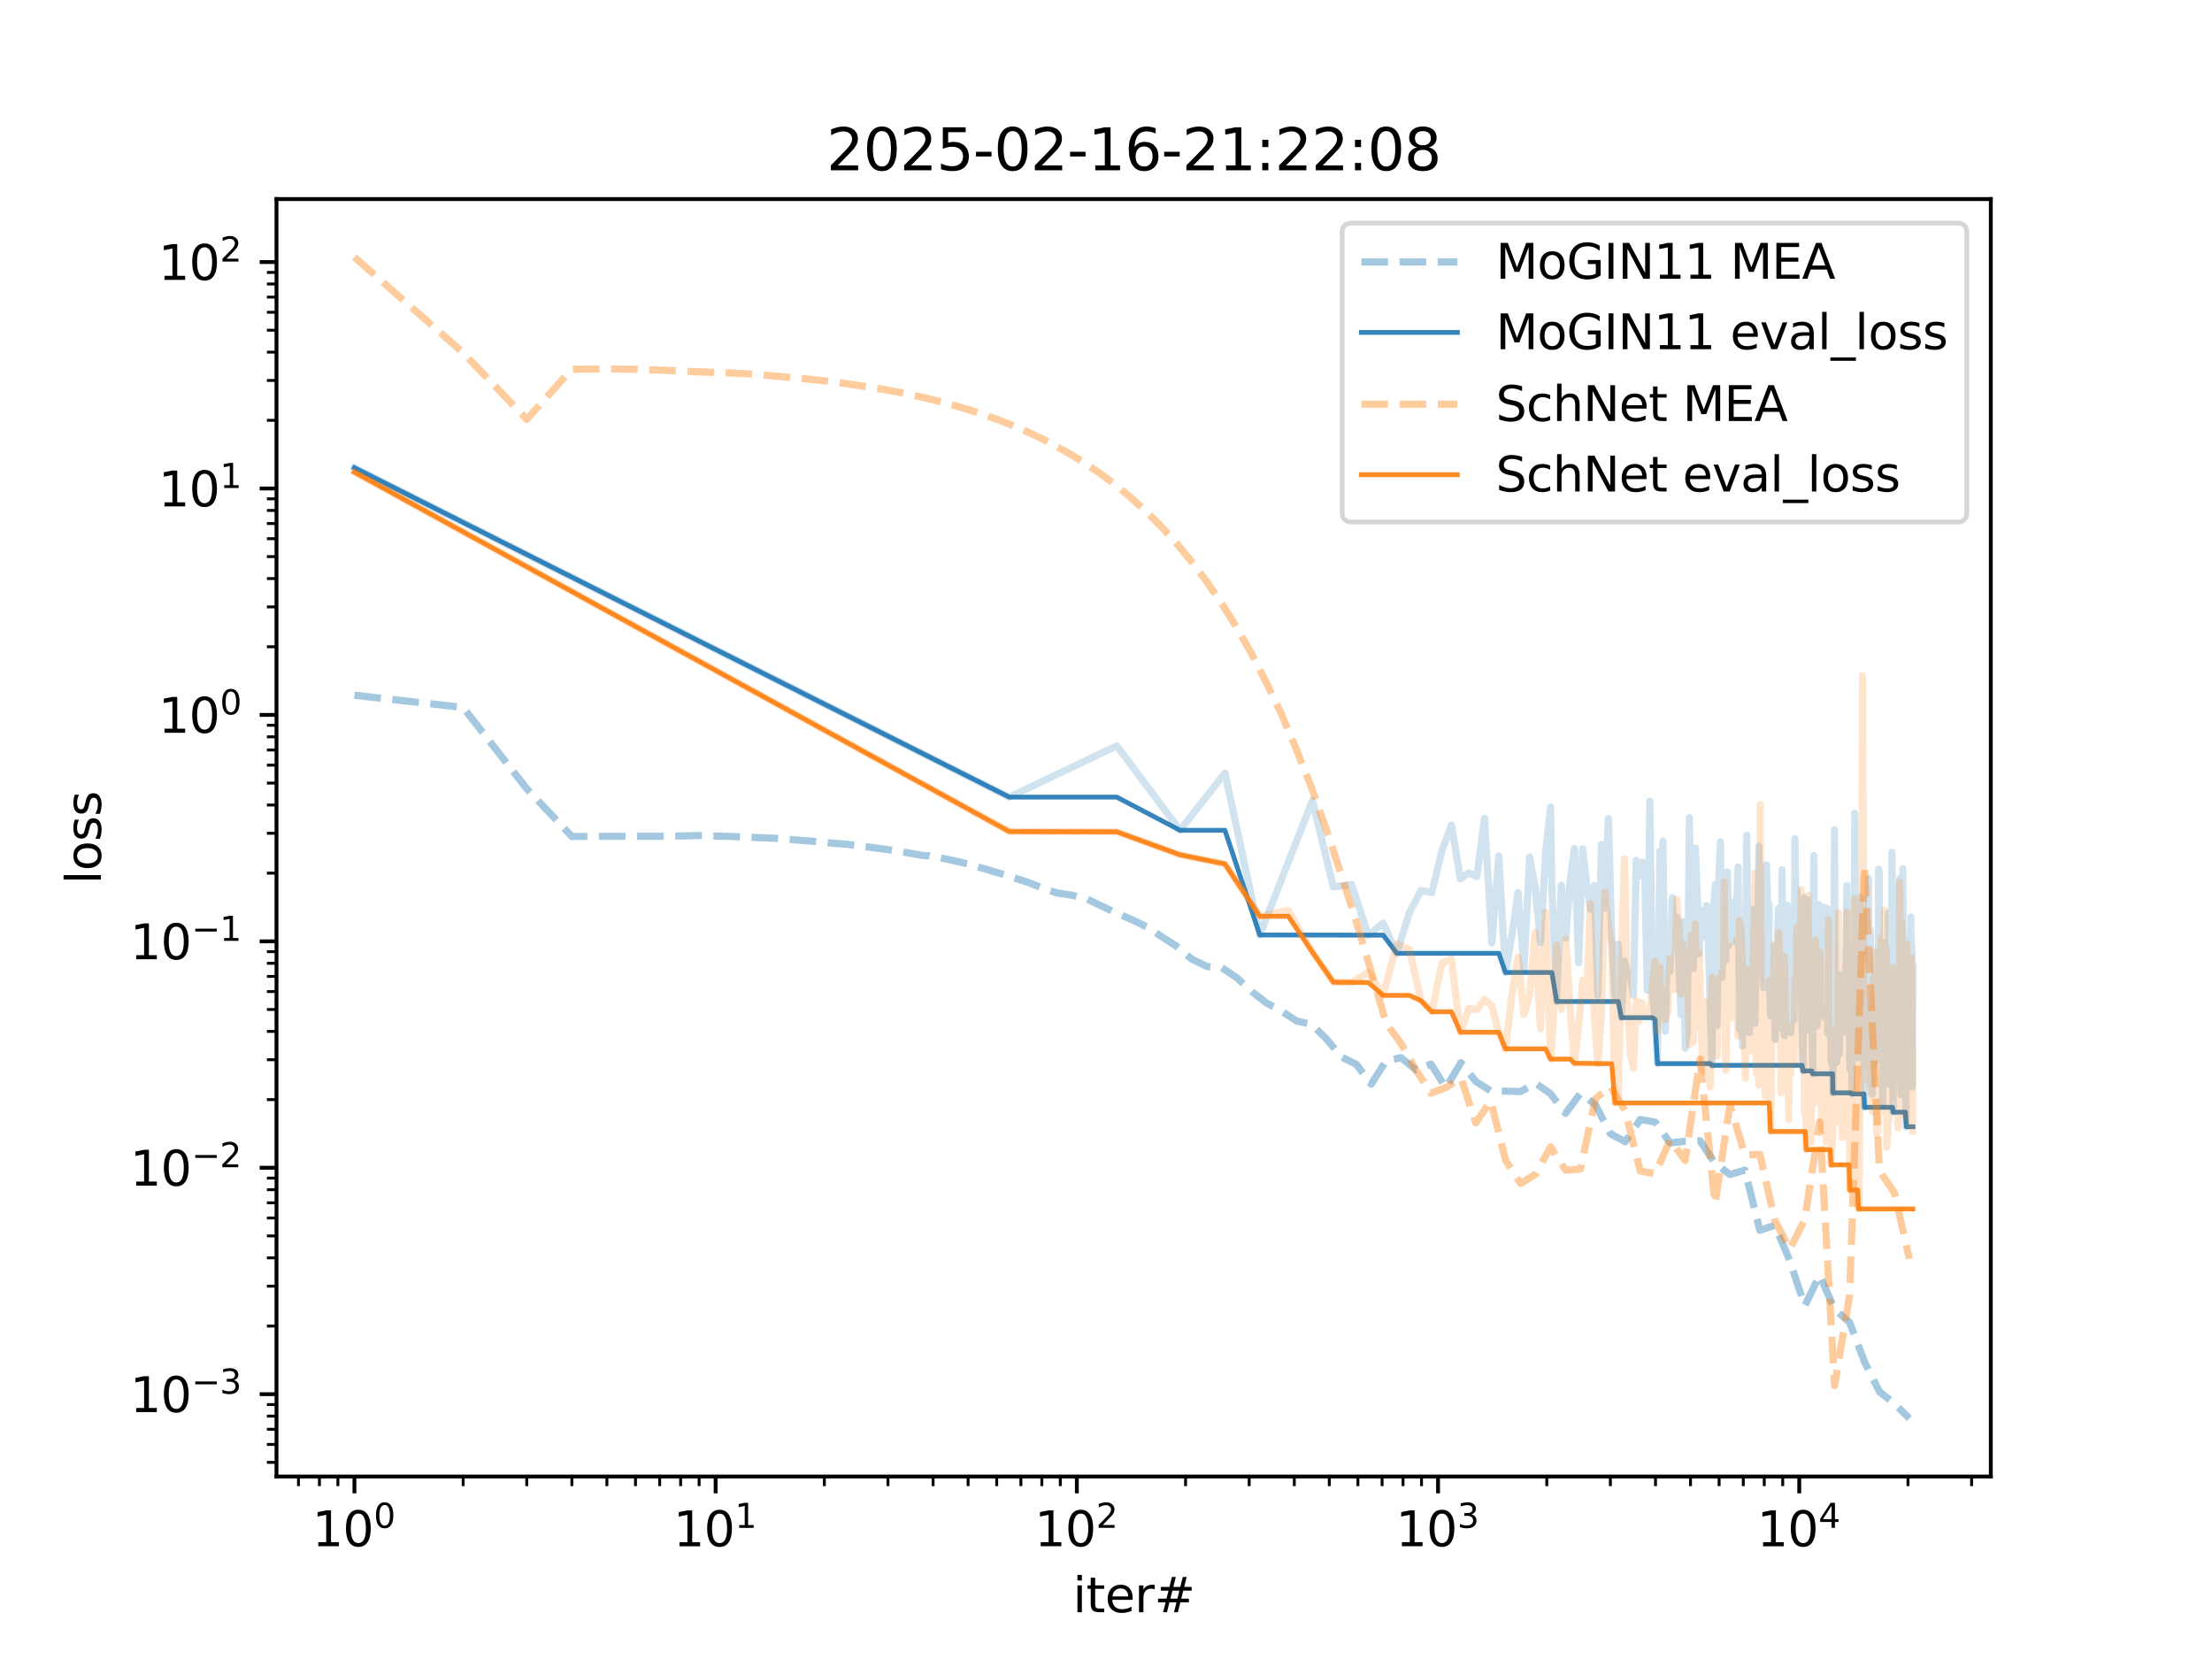 <?xml version="1.0" encoding="utf-8" standalone="no"?>
<!DOCTYPE svg PUBLIC "-//W3C//DTD SVG 1.1//EN"
  "http://www.w3.org/Graphics/SVG/1.1/DTD/svg11.dtd">
<svg xmlns:xlink="http://www.w3.org/1999/xlink" width="460.8pt" height="345.6pt" viewBox="0 0 460.8 345.6" xmlns="http://www.w3.org/2000/svg" version="1.1">
 <defs>
  <style type="text/css">*{stroke-linejoin: round; stroke-linecap: butt}</style>
 </defs>
 <g id="figure_1">
  <g id="patch_1">
   <path d="M 0 345.6 
L 460.8 345.6 
L 460.8 0 
L 0 0 
z
" style="fill: #ffffff"/>
  </g>
  <g id="axes_1">
   <g id="patch_2">
    <path d="M 57.6 307.584 
L 414.72 307.584 
L 414.72 41.472 
L 57.6 41.472 
z
" style="fill: #ffffff"/>
   </g>
   <g id="matplotlib.axis_1">
    <g id="xtick_1">
     <g id="line2d_1">
      <defs>
       <path id="m1f47652249" d="M 0 0 
L 0 3.5 
" style="stroke: #000000; stroke-width: 0.8"/>
      </defs>
      <g>
       <use xlink:href="#m1f47652249" x="73.833" y="307.584" style="stroke: #000000; stroke-width: 0.8"/>
      </g>
     </g>
     <g id="text_1">
      <!-- $\mathdefault{10^{0}}$ -->
      <g transform="translate(65.033 322.182) scale(0.1 -0.1)">
       <defs>
        <path id="DejaVuSans-31" d="M 794 531 
L 1825 531 
L 1825 4091 
L 703 3866 
L 703 4441 
L 1819 4666 
L 2450 4666 
L 2450 531 
L 3481 531 
L 3481 0 
L 794 0 
L 794 531 
z
" transform="scale(0.016)"/>
        <path id="DejaVuSans-30" d="M 2034 4250 
Q 1547 4250 1301 3770 
Q 1056 3291 1056 2328 
Q 1056 1369 1301 889 
Q 1547 409 2034 409 
Q 2525 409 2770 889 
Q 3016 1369 3016 2328 
Q 3016 3291 2770 3770 
Q 2525 4250 2034 4250 
z
M 2034 4750 
Q 2819 4750 3233 4129 
Q 3647 3509 3647 2328 
Q 3647 1150 3233 529 
Q 2819 -91 2034 -91 
Q 1250 -91 836 529 
Q 422 1150 422 2328 
Q 422 3509 836 4129 
Q 1250 4750 2034 4750 
z
" transform="scale(0.016)"/>
       </defs>
       <use xlink:href="#DejaVuSans-31" transform="translate(0 0.766)"/>
       <use xlink:href="#DejaVuSans-30" transform="translate(63.623 0.766)"/>
       <use xlink:href="#DejaVuSans-30" transform="translate(128.203 39.047) scale(0.7)"/>
      </g>
     </g>
    </g>
    <g id="xtick_2">
     <g id="line2d_2">
      <g>
       <use xlink:href="#m1f47652249" x="149.079" y="307.584" style="stroke: #000000; stroke-width: 0.8"/>
      </g>
     </g>
     <g id="text_2">
      <!-- $\mathdefault{10^{1}}$ -->
      <g transform="translate(140.279 322.182) scale(0.1 -0.1)">
       <use xlink:href="#DejaVuSans-31" transform="translate(0 0.684)"/>
       <use xlink:href="#DejaVuSans-30" transform="translate(63.623 0.684)"/>
       <use xlink:href="#DejaVuSans-31" transform="translate(128.203 38.966) scale(0.7)"/>
      </g>
     </g>
    </g>
    <g id="xtick_3">
     <g id="line2d_3">
      <g>
       <use xlink:href="#m1f47652249" x="224.324" y="307.584" style="stroke: #000000; stroke-width: 0.8"/>
      </g>
     </g>
     <g id="text_3">
      <!-- $\mathdefault{10^{2}}$ -->
      <g transform="translate(215.524 322.182) scale(0.1 -0.1)">
       <defs>
        <path id="DejaVuSans-32" d="M 1228 531 
L 3431 531 
L 3431 0 
L 469 0 
L 469 531 
Q 828 903 1448 1529 
Q 2069 2156 2228 2338 
Q 2531 2678 2651 2914 
Q 2772 3150 2772 3378 
Q 2772 3750 2511 3984 
Q 2250 4219 1831 4219 
Q 1534 4219 1204 4116 
Q 875 4013 500 3803 
L 500 4441 
Q 881 4594 1212 4672 
Q 1544 4750 1819 4750 
Q 2544 4750 2975 4387 
Q 3406 4025 3406 3419 
Q 3406 3131 3298 2873 
Q 3191 2616 2906 2266 
Q 2828 2175 2409 1742 
Q 1991 1309 1228 531 
z
" transform="scale(0.016)"/>
       </defs>
       <use xlink:href="#DejaVuSans-31" transform="translate(0 0.766)"/>
       <use xlink:href="#DejaVuSans-30" transform="translate(63.623 0.766)"/>
       <use xlink:href="#DejaVuSans-32" transform="translate(128.203 39.047) scale(0.7)"/>
      </g>
     </g>
    </g>
    <g id="xtick_4">
     <g id="line2d_4">
      <g>
       <use xlink:href="#m1f47652249" x="299.57" y="307.584" style="stroke: #000000; stroke-width: 0.8"/>
      </g>
     </g>
     <g id="text_4">
      <!-- $\mathdefault{10^{3}}$ -->
      <g transform="translate(290.77 322.182) scale(0.1 -0.1)">
       <defs>
        <path id="DejaVuSans-33" d="M 2597 2516 
Q 3050 2419 3304 2112 
Q 3559 1806 3559 1356 
Q 3559 666 3084 287 
Q 2609 -91 1734 -91 
Q 1441 -91 1130 -33 
Q 819 25 488 141 
L 488 750 
Q 750 597 1062 519 
Q 1375 441 1716 441 
Q 2309 441 2620 675 
Q 2931 909 2931 1356 
Q 2931 1769 2642 2001 
Q 2353 2234 1838 2234 
L 1294 2234 
L 1294 2753 
L 1863 2753 
Q 2328 2753 2575 2939 
Q 2822 3125 2822 3475 
Q 2822 3834 2567 4026 
Q 2313 4219 1838 4219 
Q 1578 4219 1281 4162 
Q 984 4106 628 3988 
L 628 4550 
Q 988 4650 1302 4700 
Q 1616 4750 1894 4750 
Q 2613 4750 3031 4423 
Q 3450 4097 3450 3541 
Q 3450 3153 3228 2886 
Q 3006 2619 2597 2516 
z
" transform="scale(0.016)"/>
       </defs>
       <use xlink:href="#DejaVuSans-31" transform="translate(0 0.766)"/>
       <use xlink:href="#DejaVuSans-30" transform="translate(63.623 0.766)"/>
       <use xlink:href="#DejaVuSans-33" transform="translate(128.203 39.047) scale(0.7)"/>
      </g>
     </g>
    </g>
    <g id="xtick_5">
     <g id="line2d_5">
      <g>
       <use xlink:href="#m1f47652249" x="374.816" y="307.584" style="stroke: #000000; stroke-width: 0.8"/>
      </g>
     </g>
     <g id="text_5">
      <!-- $\mathdefault{10^{4}}$ -->
      <g transform="translate(366.016 322.182) scale(0.1 -0.1)">
       <defs>
        <path id="DejaVuSans-34" d="M 2419 4116 
L 825 1625 
L 2419 1625 
L 2419 4116 
z
M 2253 4666 
L 3047 4666 
L 3047 1625 
L 3713 1625 
L 3713 1100 
L 3047 1100 
L 3047 0 
L 2419 0 
L 2419 1100 
L 313 1100 
L 313 1709 
L 2253 4666 
z
" transform="scale(0.016)"/>
       </defs>
       <use xlink:href="#DejaVuSans-31" transform="translate(0 0.684)"/>
       <use xlink:href="#DejaVuSans-30" transform="translate(63.623 0.684)"/>
       <use xlink:href="#DejaVuSans-34" transform="translate(128.203 38.966) scale(0.7)"/>
      </g>
     </g>
    </g>
    <g id="xtick_6">
     <g id="line2d_6">
      <defs>
       <path id="m2aacbfe7a6" d="M 0 0 
L 0 2 
" style="stroke: #000000; stroke-width: 0.6"/>
      </defs>
      <g>
       <use xlink:href="#m2aacbfe7a6" x="62.177" y="307.584" style="stroke: #000000; stroke-width: 0.6"/>
      </g>
     </g>
    </g>
    <g id="xtick_7">
     <g id="line2d_7">
      <g>
       <use xlink:href="#m2aacbfe7a6" x="66.541" y="307.584" style="stroke: #000000; stroke-width: 0.6"/>
      </g>
     </g>
    </g>
    <g id="xtick_8">
     <g id="line2d_8">
      <g>
       <use xlink:href="#m2aacbfe7a6" x="70.39" y="307.584" style="stroke: #000000; stroke-width: 0.6"/>
      </g>
     </g>
    </g>
    <g id="xtick_9">
     <g id="line2d_9">
      <g>
       <use xlink:href="#m2aacbfe7a6" x="96.484" y="307.584" style="stroke: #000000; stroke-width: 0.6"/>
      </g>
     </g>
    </g>
    <g id="xtick_10">
     <g id="line2d_10">
      <g>
       <use xlink:href="#m2aacbfe7a6" x="109.734" y="307.584" style="stroke: #000000; stroke-width: 0.6"/>
      </g>
     </g>
    </g>
    <g id="xtick_11">
     <g id="line2d_11">
      <g>
       <use xlink:href="#m2aacbfe7a6" x="119.135" y="307.584" style="stroke: #000000; stroke-width: 0.6"/>
      </g>
     </g>
    </g>
    <g id="xtick_12">
     <g id="line2d_12">
      <g>
       <use xlink:href="#m2aacbfe7a6" x="126.427" y="307.584" style="stroke: #000000; stroke-width: 0.6"/>
      </g>
     </g>
    </g>
    <g id="xtick_13">
     <g id="line2d_13">
      <g>
       <use xlink:href="#m2aacbfe7a6" x="132.385" y="307.584" style="stroke: #000000; stroke-width: 0.6"/>
      </g>
     </g>
    </g>
    <g id="xtick_14">
     <g id="line2d_14">
      <g>
       <use xlink:href="#m2aacbfe7a6" x="137.423" y="307.584" style="stroke: #000000; stroke-width: 0.6"/>
      </g>
     </g>
    </g>
    <g id="xtick_15">
     <g id="line2d_15">
      <g>
       <use xlink:href="#m2aacbfe7a6" x="141.787" y="307.584" style="stroke: #000000; stroke-width: 0.6"/>
      </g>
     </g>
    </g>
    <g id="xtick_16">
     <g id="line2d_16">
      <g>
       <use xlink:href="#m2aacbfe7a6" x="145.636" y="307.584" style="stroke: #000000; stroke-width: 0.6"/>
      </g>
     </g>
    </g>
    <g id="xtick_17">
     <g id="line2d_17">
      <g>
       <use xlink:href="#m2aacbfe7a6" x="171.73" y="307.584" style="stroke: #000000; stroke-width: 0.6"/>
      </g>
     </g>
    </g>
    <g id="xtick_18">
     <g id="line2d_18">
      <g>
       <use xlink:href="#m2aacbfe7a6" x="184.98" y="307.584" style="stroke: #000000; stroke-width: 0.6"/>
      </g>
     </g>
    </g>
    <g id="xtick_19">
     <g id="line2d_19">
      <g>
       <use xlink:href="#m2aacbfe7a6" x="194.381" y="307.584" style="stroke: #000000; stroke-width: 0.6"/>
      </g>
     </g>
    </g>
    <g id="xtick_20">
     <g id="line2d_20">
      <g>
       <use xlink:href="#m2aacbfe7a6" x="201.673" y="307.584" style="stroke: #000000; stroke-width: 0.6"/>
      </g>
     </g>
    </g>
    <g id="xtick_21">
     <g id="line2d_21">
      <g>
       <use xlink:href="#m2aacbfe7a6" x="207.631" y="307.584" style="stroke: #000000; stroke-width: 0.6"/>
      </g>
     </g>
    </g>
    <g id="xtick_22">
     <g id="line2d_22">
      <g>
       <use xlink:href="#m2aacbfe7a6" x="212.669" y="307.584" style="stroke: #000000; stroke-width: 0.6"/>
      </g>
     </g>
    </g>
    <g id="xtick_23">
     <g id="line2d_23">
      <g>
       <use xlink:href="#m2aacbfe7a6" x="217.032" y="307.584" style="stroke: #000000; stroke-width: 0.6"/>
      </g>
     </g>
    </g>
    <g id="xtick_24">
     <g id="line2d_24">
      <g>
       <use xlink:href="#m2aacbfe7a6" x="220.881" y="307.584" style="stroke: #000000; stroke-width: 0.6"/>
      </g>
     </g>
    </g>
    <g id="xtick_25">
     <g id="line2d_25">
      <g>
       <use xlink:href="#m2aacbfe7a6" x="246.976" y="307.584" style="stroke: #000000; stroke-width: 0.6"/>
      </g>
     </g>
    </g>
    <g id="xtick_26">
     <g id="line2d_26">
      <g>
       <use xlink:href="#m2aacbfe7a6" x="260.226" y="307.584" style="stroke: #000000; stroke-width: 0.6"/>
      </g>
     </g>
    </g>
    <g id="xtick_27">
     <g id="line2d_27">
      <g>
       <use xlink:href="#m2aacbfe7a6" x="269.627" y="307.584" style="stroke: #000000; stroke-width: 0.6"/>
      </g>
     </g>
    </g>
    <g id="xtick_28">
     <g id="line2d_28">
      <g>
       <use xlink:href="#m2aacbfe7a6" x="276.919" y="307.584" style="stroke: #000000; stroke-width: 0.6"/>
      </g>
     </g>
    </g>
    <g id="xtick_29">
     <g id="line2d_29">
      <g>
       <use xlink:href="#m2aacbfe7a6" x="282.877" y="307.584" style="stroke: #000000; stroke-width: 0.6"/>
      </g>
     </g>
    </g>
    <g id="xtick_30">
     <g id="line2d_30">
      <g>
       <use xlink:href="#m2aacbfe7a6" x="287.915" y="307.584" style="stroke: #000000; stroke-width: 0.6"/>
      </g>
     </g>
    </g>
    <g id="xtick_31">
     <g id="line2d_31">
      <g>
       <use xlink:href="#m2aacbfe7a6" x="292.278" y="307.584" style="stroke: #000000; stroke-width: 0.6"/>
      </g>
     </g>
    </g>
    <g id="xtick_32">
     <g id="line2d_32">
      <g>
       <use xlink:href="#m2aacbfe7a6" x="296.127" y="307.584" style="stroke: #000000; stroke-width: 0.6"/>
      </g>
     </g>
    </g>
    <g id="xtick_33">
     <g id="line2d_33">
      <g>
       <use xlink:href="#m2aacbfe7a6" x="322.222" y="307.584" style="stroke: #000000; stroke-width: 0.6"/>
      </g>
     </g>
    </g>
    <g id="xtick_34">
     <g id="line2d_34">
      <g>
       <use xlink:href="#m2aacbfe7a6" x="335.472" y="307.584" style="stroke: #000000; stroke-width: 0.6"/>
      </g>
     </g>
    </g>
    <g id="xtick_35">
     <g id="line2d_35">
      <g>
       <use xlink:href="#m2aacbfe7a6" x="344.873" y="307.584" style="stroke: #000000; stroke-width: 0.6"/>
      </g>
     </g>
    </g>
    <g id="xtick_36">
     <g id="line2d_36">
      <g>
       <use xlink:href="#m2aacbfe7a6" x="352.165" y="307.584" style="stroke: #000000; stroke-width: 0.6"/>
      </g>
     </g>
    </g>
    <g id="xtick_37">
     <g id="line2d_37">
      <g>
       <use xlink:href="#m2aacbfe7a6" x="358.123" y="307.584" style="stroke: #000000; stroke-width: 0.6"/>
      </g>
     </g>
    </g>
    <g id="xtick_38">
     <g id="line2d_38">
      <g>
       <use xlink:href="#m2aacbfe7a6" x="363.16" y="307.584" style="stroke: #000000; stroke-width: 0.6"/>
      </g>
     </g>
    </g>
    <g id="xtick_39">
     <g id="line2d_39">
      <g>
       <use xlink:href="#m2aacbfe7a6" x="367.524" y="307.584" style="stroke: #000000; stroke-width: 0.6"/>
      </g>
     </g>
    </g>
    <g id="xtick_40">
     <g id="line2d_40">
      <g>
       <use xlink:href="#m2aacbfe7a6" x="371.373" y="307.584" style="stroke: #000000; stroke-width: 0.6"/>
      </g>
     </g>
    </g>
    <g id="xtick_41">
     <g id="line2d_41">
      <g>
       <use xlink:href="#m2aacbfe7a6" x="397.467" y="307.584" style="stroke: #000000; stroke-width: 0.6"/>
      </g>
     </g>
    </g>
    <g id="xtick_42">
     <g id="line2d_42">
      <g>
       <use xlink:href="#m2aacbfe7a6" x="410.718" y="307.584" style="stroke: #000000; stroke-width: 0.6"/>
      </g>
     </g>
    </g>
    <g id="text_6">
     <!-- iter# -->
     <g transform="translate(223.489 335.861) scale(0.1 -0.1)">
      <defs>
       <path id="DejaVuSans-69" d="M 603 3500 
L 1178 3500 
L 1178 0 
L 603 0 
L 603 3500 
z
M 603 4863 
L 1178 4863 
L 1178 4134 
L 603 4134 
L 603 4863 
z
" transform="scale(0.016)"/>
       <path id="DejaVuSans-74" d="M 1172 4494 
L 1172 3500 
L 2356 3500 
L 2356 3053 
L 1172 3053 
L 1172 1153 
Q 1172 725 1289 603 
Q 1406 481 1766 481 
L 2356 481 
L 2356 0 
L 1766 0 
Q 1100 0 847 248 
Q 594 497 594 1153 
L 594 3053 
L 172 3053 
L 172 3500 
L 594 3500 
L 594 4494 
L 1172 4494 
z
" transform="scale(0.016)"/>
       <path id="DejaVuSans-65" d="M 3597 1894 
L 3597 1613 
L 953 1613 
Q 991 1019 1311 708 
Q 1631 397 2203 397 
Q 2534 397 2845 478 
Q 3156 559 3463 722 
L 3463 178 
Q 3153 47 2828 -22 
Q 2503 -91 2169 -91 
Q 1331 -91 842 396 
Q 353 884 353 1716 
Q 353 2575 817 3079 
Q 1281 3584 2069 3584 
Q 2775 3584 3186 3129 
Q 3597 2675 3597 1894 
z
M 3022 2063 
Q 3016 2534 2758 2815 
Q 2500 3097 2075 3097 
Q 1594 3097 1305 2825 
Q 1016 2553 972 2059 
L 3022 2063 
z
" transform="scale(0.016)"/>
       <path id="DejaVuSans-72" d="M 2631 2963 
Q 2534 3019 2420 3045 
Q 2306 3072 2169 3072 
Q 1681 3072 1420 2755 
Q 1159 2438 1159 1844 
L 1159 0 
L 581 0 
L 581 3500 
L 1159 3500 
L 1159 2956 
Q 1341 3275 1631 3429 
Q 1922 3584 2338 3584 
Q 2397 3584 2469 3576 
Q 2541 3569 2628 3553 
L 2631 2963 
z
" transform="scale(0.016)"/>
       <path id="DejaVuSans-23" d="M 3272 2816 
L 2363 2816 
L 2100 1772 
L 3016 1772 
L 3272 2816 
z
M 2803 4594 
L 2478 3297 
L 3391 3297 
L 3719 4594 
L 4219 4594 
L 3897 3297 
L 4872 3297 
L 4872 2816 
L 3775 2816 
L 3519 1772 
L 4513 1772 
L 4513 1294 
L 3397 1294 
L 3072 0 
L 2572 0 
L 2894 1294 
L 1978 1294 
L 1656 0 
L 1153 0 
L 1478 1294 
L 494 1294 
L 494 1772 
L 1594 1772 
L 1856 2816 
L 850 2816 
L 850 3297 
L 1978 3297 
L 2297 4594 
L 2803 4594 
z
" transform="scale(0.016)"/>
      </defs>
      <use xlink:href="#DejaVuSans-69"/>
      <use xlink:href="#DejaVuSans-74" x="27.783"/>
      <use xlink:href="#DejaVuSans-65" x="66.992"/>
      <use xlink:href="#DejaVuSans-72" x="128.516"/>
      <use xlink:href="#DejaVuSans-23" x="169.629"/>
     </g>
    </g>
   </g>
   <g id="matplotlib.axis_2">
    <g id="ytick_1">
     <g id="line2d_43">
      <defs>
       <path id="m339a144ec4" d="M 0 0 
L -3.5 0 
" style="stroke: #000000; stroke-width: 0.8"/>
      </defs>
      <g>
       <use xlink:href="#m339a144ec4" x="57.6" y="290.435" style="stroke: #000000; stroke-width: 0.8"/>
      </g>
     </g>
     <g id="text_7">
      <!-- $\mathdefault{10^{-3}}$ -->
      <g transform="translate(27.1 294.234) scale(0.1 -0.1)">
       <defs>
        <path id="DejaVuSans-2212" d="M 678 2272 
L 4684 2272 
L 4684 1741 
L 678 1741 
L 678 2272 
z
" transform="scale(0.016)"/>
       </defs>
       <use xlink:href="#DejaVuSans-31" transform="translate(0 0.766)"/>
       <use xlink:href="#DejaVuSans-30" transform="translate(63.623 0.766)"/>
       <use xlink:href="#DejaVuSans-2212" transform="translate(128.203 39.047) scale(0.7)"/>
       <use xlink:href="#DejaVuSans-33" transform="translate(186.855 39.047) scale(0.7)"/>
      </g>
     </g>
    </g>
    <g id="ytick_2">
     <g id="line2d_44">
      <g>
       <use xlink:href="#m339a144ec4" x="57.6" y="243.266" style="stroke: #000000; stroke-width: 0.8"/>
      </g>
     </g>
     <g id="text_8">
      <!-- $\mathdefault{10^{-2}}$ -->
      <g transform="translate(27.1 247.065) scale(0.1 -0.1)">
       <use xlink:href="#DejaVuSans-31" transform="translate(0 0.766)"/>
       <use xlink:href="#DejaVuSans-30" transform="translate(63.623 0.766)"/>
       <use xlink:href="#DejaVuSans-2212" transform="translate(128.203 39.047) scale(0.7)"/>
       <use xlink:href="#DejaVuSans-32" transform="translate(186.855 39.047) scale(0.7)"/>
      </g>
     </g>
    </g>
    <g id="ytick_3">
     <g id="line2d_45">
      <g>
       <use xlink:href="#m339a144ec4" x="57.6" y="196.096" style="stroke: #000000; stroke-width: 0.8"/>
      </g>
     </g>
     <g id="text_9">
      <!-- $\mathdefault{10^{-1}}$ -->
      <g transform="translate(27.1 199.896) scale(0.1 -0.1)">
       <use xlink:href="#DejaVuSans-31" transform="translate(0 0.684)"/>
       <use xlink:href="#DejaVuSans-30" transform="translate(63.623 0.684)"/>
       <use xlink:href="#DejaVuSans-2212" transform="translate(128.203 38.966) scale(0.7)"/>
       <use xlink:href="#DejaVuSans-31" transform="translate(186.855 38.966) scale(0.7)"/>
      </g>
     </g>
    </g>
    <g id="ytick_4">
     <g id="line2d_46">
      <g>
       <use xlink:href="#m339a144ec4" x="57.6" y="148.927" style="stroke: #000000; stroke-width: 0.8"/>
      </g>
     </g>
     <g id="text_10">
      <!-- $\mathdefault{10^{0}}$ -->
      <g transform="translate(33 152.726) scale(0.1 -0.1)">
       <use xlink:href="#DejaVuSans-31" transform="translate(0 0.766)"/>
       <use xlink:href="#DejaVuSans-30" transform="translate(63.623 0.766)"/>
       <use xlink:href="#DejaVuSans-30" transform="translate(128.203 39.047) scale(0.7)"/>
      </g>
     </g>
    </g>
    <g id="ytick_5">
     <g id="line2d_47">
      <g>
       <use xlink:href="#m339a144ec4" x="57.6" y="101.758" style="stroke: #000000; stroke-width: 0.8"/>
      </g>
     </g>
     <g id="text_11">
      <!-- $\mathdefault{10^{1}}$ -->
      <g transform="translate(33 105.557) scale(0.1 -0.1)">
       <use xlink:href="#DejaVuSans-31" transform="translate(0 0.684)"/>
       <use xlink:href="#DejaVuSans-30" transform="translate(63.623 0.684)"/>
       <use xlink:href="#DejaVuSans-31" transform="translate(128.203 38.966) scale(0.7)"/>
      </g>
     </g>
    </g>
    <g id="ytick_6">
     <g id="line2d_48">
      <g>
       <use xlink:href="#m339a144ec4" x="57.6" y="54.588" style="stroke: #000000; stroke-width: 0.8"/>
      </g>
     </g>
     <g id="text_12">
      <!-- $\mathdefault{10^{2}}$ -->
      <g transform="translate(33 58.388) scale(0.1 -0.1)">
       <use xlink:href="#DejaVuSans-31" transform="translate(0 0.766)"/>
       <use xlink:href="#DejaVuSans-30" transform="translate(63.623 0.766)"/>
       <use xlink:href="#DejaVuSans-32" transform="translate(128.203 39.047) scale(0.7)"/>
      </g>
     </g>
    </g>
    <g id="ytick_7">
     <g id="line2d_49">
      <defs>
       <path id="m9e983a7424" d="M 0 0 
L -2 0 
" style="stroke: #000000; stroke-width: 0.6"/>
      </defs>
      <g>
       <use xlink:href="#m9e983a7424" x="57.6" y="304.634" style="stroke: #000000; stroke-width: 0.6"/>
      </g>
     </g>
    </g>
    <g id="ytick_8">
     <g id="line2d_50">
      <g>
       <use xlink:href="#m9e983a7424" x="57.6" y="300.899" style="stroke: #000000; stroke-width: 0.6"/>
      </g>
     </g>
    </g>
    <g id="ytick_9">
     <g id="line2d_51">
      <g>
       <use xlink:href="#m9e983a7424" x="57.6" y="297.742" style="stroke: #000000; stroke-width: 0.6"/>
      </g>
     </g>
    </g>
    <g id="ytick_10">
     <g id="line2d_52">
      <g>
       <use xlink:href="#m9e983a7424" x="57.6" y="295.006" style="stroke: #000000; stroke-width: 0.6"/>
      </g>
     </g>
    </g>
    <g id="ytick_11">
     <g id="line2d_53">
      <g>
       <use xlink:href="#m9e983a7424" x="57.6" y="292.593" style="stroke: #000000; stroke-width: 0.6"/>
      </g>
     </g>
    </g>
    <g id="ytick_12">
     <g id="line2d_54">
      <g>
       <use xlink:href="#m9e983a7424" x="57.6" y="276.236" style="stroke: #000000; stroke-width: 0.6"/>
      </g>
     </g>
    </g>
    <g id="ytick_13">
     <g id="line2d_55">
      <g>
       <use xlink:href="#m9e983a7424" x="57.6" y="267.93" style="stroke: #000000; stroke-width: 0.6"/>
      </g>
     </g>
    </g>
    <g id="ytick_14">
     <g id="line2d_56">
      <g>
       <use xlink:href="#m9e983a7424" x="57.6" y="262.036" style="stroke: #000000; stroke-width: 0.6"/>
      </g>
     </g>
    </g>
    <g id="ytick_15">
     <g id="line2d_57">
      <g>
       <use xlink:href="#m9e983a7424" x="57.6" y="257.465" style="stroke: #000000; stroke-width: 0.6"/>
      </g>
     </g>
    </g>
    <g id="ytick_16">
     <g id="line2d_58">
      <g>
       <use xlink:href="#m9e983a7424" x="57.6" y="253.73" style="stroke: #000000; stroke-width: 0.6"/>
      </g>
     </g>
    </g>
    <g id="ytick_17">
     <g id="line2d_59">
      <g>
       <use xlink:href="#m9e983a7424" x="57.6" y="250.572" style="stroke: #000000; stroke-width: 0.6"/>
      </g>
     </g>
    </g>
    <g id="ytick_18">
     <g id="line2d_60">
      <g>
       <use xlink:href="#m9e983a7424" x="57.6" y="247.837" style="stroke: #000000; stroke-width: 0.6"/>
      </g>
     </g>
    </g>
    <g id="ytick_19">
     <g id="line2d_61">
      <g>
       <use xlink:href="#m9e983a7424" x="57.6" y="245.424" style="stroke: #000000; stroke-width: 0.6"/>
      </g>
     </g>
    </g>
    <g id="ytick_20">
     <g id="line2d_62">
      <g>
       <use xlink:href="#m9e983a7424" x="57.6" y="229.066" style="stroke: #000000; stroke-width: 0.6"/>
      </g>
     </g>
    </g>
    <g id="ytick_21">
     <g id="line2d_63">
      <g>
       <use xlink:href="#m9e983a7424" x="57.6" y="220.76" style="stroke: #000000; stroke-width: 0.6"/>
      </g>
     </g>
    </g>
    <g id="ytick_22">
     <g id="line2d_64">
      <g>
       <use xlink:href="#m9e983a7424" x="57.6" y="214.867" style="stroke: #000000; stroke-width: 0.6"/>
      </g>
     </g>
    </g>
    <g id="ytick_23">
     <g id="line2d_65">
      <g>
       <use xlink:href="#m9e983a7424" x="57.6" y="210.296" style="stroke: #000000; stroke-width: 0.6"/>
      </g>
     </g>
    </g>
    <g id="ytick_24">
     <g id="line2d_66">
      <g>
       <use xlink:href="#m9e983a7424" x="57.6" y="206.561" style="stroke: #000000; stroke-width: 0.6"/>
      </g>
     </g>
    </g>
    <g id="ytick_25">
     <g id="line2d_67">
      <g>
       <use xlink:href="#m9e983a7424" x="57.6" y="203.403" style="stroke: #000000; stroke-width: 0.6"/>
      </g>
     </g>
    </g>
    <g id="ytick_26">
     <g id="line2d_68">
      <g>
       <use xlink:href="#m9e983a7424" x="57.6" y="200.668" style="stroke: #000000; stroke-width: 0.6"/>
      </g>
     </g>
    </g>
    <g id="ytick_27">
     <g id="line2d_69">
      <g>
       <use xlink:href="#m9e983a7424" x="57.6" y="198.255" style="stroke: #000000; stroke-width: 0.6"/>
      </g>
     </g>
    </g>
    <g id="ytick_28">
     <g id="line2d_70">
      <g>
       <use xlink:href="#m9e983a7424" x="57.6" y="181.897" style="stroke: #000000; stroke-width: 0.6"/>
      </g>
     </g>
    </g>
    <g id="ytick_29">
     <g id="line2d_71">
      <g>
       <use xlink:href="#m9e983a7424" x="57.6" y="173.591" style="stroke: #000000; stroke-width: 0.6"/>
      </g>
     </g>
    </g>
    <g id="ytick_30">
     <g id="line2d_72">
      <g>
       <use xlink:href="#m9e983a7424" x="57.6" y="167.698" style="stroke: #000000; stroke-width: 0.6"/>
      </g>
     </g>
    </g>
    <g id="ytick_31">
     <g id="line2d_73">
      <g>
       <use xlink:href="#m9e983a7424" x="57.6" y="163.126" style="stroke: #000000; stroke-width: 0.6"/>
      </g>
     </g>
    </g>
    <g id="ytick_32">
     <g id="line2d_74">
      <g>
       <use xlink:href="#m9e983a7424" x="57.6" y="159.391" style="stroke: #000000; stroke-width: 0.6"/>
      </g>
     </g>
    </g>
    <g id="ytick_33">
     <g id="line2d_75">
      <g>
       <use xlink:href="#m9e983a7424" x="57.6" y="156.234" style="stroke: #000000; stroke-width: 0.6"/>
      </g>
     </g>
    </g>
    <g id="ytick_34">
     <g id="line2d_76">
      <g>
       <use xlink:href="#m9e983a7424" x="57.6" y="153.498" style="stroke: #000000; stroke-width: 0.6"/>
      </g>
     </g>
    </g>
    <g id="ytick_35">
     <g id="line2d_77">
      <g>
       <use xlink:href="#m9e983a7424" x="57.6" y="151.085" style="stroke: #000000; stroke-width: 0.6"/>
      </g>
     </g>
    </g>
    <g id="ytick_36">
     <g id="line2d_78">
      <g>
       <use xlink:href="#m9e983a7424" x="57.6" y="134.728" style="stroke: #000000; stroke-width: 0.6"/>
      </g>
     </g>
    </g>
    <g id="ytick_37">
     <g id="line2d_79">
      <g>
       <use xlink:href="#m9e983a7424" x="57.6" y="126.421" style="stroke: #000000; stroke-width: 0.6"/>
      </g>
     </g>
    </g>
    <g id="ytick_38">
     <g id="line2d_80">
      <g>
       <use xlink:href="#m9e983a7424" x="57.6" y="120.528" style="stroke: #000000; stroke-width: 0.6"/>
      </g>
     </g>
    </g>
    <g id="ytick_39">
     <g id="line2d_81">
      <g>
       <use xlink:href="#m9e983a7424" x="57.6" y="115.957" style="stroke: #000000; stroke-width: 0.6"/>
      </g>
     </g>
    </g>
    <g id="ytick_40">
     <g id="line2d_82">
      <g>
       <use xlink:href="#m9e983a7424" x="57.6" y="112.222" style="stroke: #000000; stroke-width: 0.6"/>
      </g>
     </g>
    </g>
    <g id="ytick_41">
     <g id="line2d_83">
      <g>
       <use xlink:href="#m9e983a7424" x="57.6" y="109.064" style="stroke: #000000; stroke-width: 0.6"/>
      </g>
     </g>
    </g>
    <g id="ytick_42">
     <g id="line2d_84">
      <g>
       <use xlink:href="#m9e983a7424" x="57.6" y="106.329" style="stroke: #000000; stroke-width: 0.6"/>
      </g>
     </g>
    </g>
    <g id="ytick_43">
     <g id="line2d_85">
      <g>
       <use xlink:href="#m9e983a7424" x="57.6" y="103.916" style="stroke: #000000; stroke-width: 0.6"/>
      </g>
     </g>
    </g>
    <g id="ytick_44">
     <g id="line2d_86">
      <g>
       <use xlink:href="#m9e983a7424" x="57.6" y="87.558" style="stroke: #000000; stroke-width: 0.6"/>
      </g>
     </g>
    </g>
    <g id="ytick_45">
     <g id="line2d_87">
      <g>
       <use xlink:href="#m9e983a7424" x="57.6" y="79.252" style="stroke: #000000; stroke-width: 0.6"/>
      </g>
     </g>
    </g>
    <g id="ytick_46">
     <g id="line2d_88">
      <g>
       <use xlink:href="#m9e983a7424" x="57.6" y="73.359" style="stroke: #000000; stroke-width: 0.6"/>
      </g>
     </g>
    </g>
    <g id="ytick_47">
     <g id="line2d_89">
      <g>
       <use xlink:href="#m9e983a7424" x="57.6" y="68.788" style="stroke: #000000; stroke-width: 0.6"/>
      </g>
     </g>
    </g>
    <g id="ytick_48">
     <g id="line2d_90">
      <g>
       <use xlink:href="#m9e983a7424" x="57.6" y="65.053" style="stroke: #000000; stroke-width: 0.6"/>
      </g>
     </g>
    </g>
    <g id="ytick_49">
     <g id="line2d_91">
      <g>
       <use xlink:href="#m9e983a7424" x="57.6" y="61.895" style="stroke: #000000; stroke-width: 0.6"/>
      </g>
     </g>
    </g>
    <g id="ytick_50">
     <g id="line2d_92">
      <g>
       <use xlink:href="#m9e983a7424" x="57.6" y="59.159" style="stroke: #000000; stroke-width: 0.6"/>
      </g>
     </g>
    </g>
    <g id="ytick_51">
     <g id="line2d_93">
      <g>
       <use xlink:href="#m9e983a7424" x="57.6" y="56.747" style="stroke: #000000; stroke-width: 0.6"/>
      </g>
     </g>
    </g>
    <g id="text_13">
     <!-- loss -->
     <g transform="translate(21.02 184.186) rotate(-90) scale(0.1 -0.1)">
      <defs>
       <path id="DejaVuSans-6c" d="M 603 4863 
L 1178 4863 
L 1178 0 
L 603 0 
L 603 4863 
z
" transform="scale(0.016)"/>
       <path id="DejaVuSans-6f" d="M 1959 3097 
Q 1497 3097 1228 2736 
Q 959 2375 959 1747 
Q 959 1119 1226 758 
Q 1494 397 1959 397 
Q 2419 397 2687 759 
Q 2956 1122 2956 1747 
Q 2956 2369 2687 2733 
Q 2419 3097 1959 3097 
z
M 1959 3584 
Q 2709 3584 3137 3096 
Q 3566 2609 3566 1747 
Q 3566 888 3137 398 
Q 2709 -91 1959 -91 
Q 1206 -91 779 398 
Q 353 888 353 1747 
Q 353 2609 779 3096 
Q 1206 3584 1959 3584 
z
" transform="scale(0.016)"/>
       <path id="DejaVuSans-73" d="M 2834 3397 
L 2834 2853 
Q 2591 2978 2328 3040 
Q 2066 3103 1784 3103 
Q 1356 3103 1142 2972 
Q 928 2841 928 2578 
Q 928 2378 1081 2264 
Q 1234 2150 1697 2047 
L 1894 2003 
Q 2506 1872 2764 1633 
Q 3022 1394 3022 966 
Q 3022 478 2636 193 
Q 2250 -91 1575 -91 
Q 1294 -91 989 -36 
Q 684 19 347 128 
L 347 722 
Q 666 556 975 473 
Q 1284 391 1588 391 
Q 1994 391 2212 530 
Q 2431 669 2431 922 
Q 2431 1156 2273 1281 
Q 2116 1406 1581 1522 
L 1381 1569 
Q 847 1681 609 1914 
Q 372 2147 372 2553 
Q 372 3047 722 3315 
Q 1072 3584 1716 3584 
Q 2034 3584 2315 3537 
Q 2597 3491 2834 3397 
z
" transform="scale(0.016)"/>
      </defs>
      <use xlink:href="#DejaVuSans-6c"/>
      <use xlink:href="#DejaVuSans-6f" x="27.783"/>
      <use xlink:href="#DejaVuSans-73" x="88.965"/>
      <use xlink:href="#DejaVuSans-73" x="141.064"/>
     </g>
    </g>
   </g>
   <g id="line2d_94">
    <path d="M 73.833 144.831 
L 96.484 147.38 
L 109.734 164.304 
L 119.135 174.255 
L 126.427 174.216 
L 132.385 174.214 
L 137.423 174.202 
L 141.787 174.157 
L 145.636 174.055 
L 149.079 174.166 
L 152.193 174.238 
L 155.037 174.372 
L 157.652 174.482 
L 160.074 174.571 
L 162.329 174.693 
L 164.438 174.855 
L 166.419 175.025 
L 168.287 175.167 
L 170.054 175.312 
L 171.73 175.485 
L 173.324 175.655 
L 174.844 175.751 
L 176.297 175.871 
L 177.688 176.046 
L 179.022 176.214 
L 180.304 176.375 
L 181.537 176.541 
L 182.725 176.69 
L 183.872 176.844 
L 184.98 176.995 
L 186.052 177.183 
L 187.089 177.317 
L 188.095 177.49 
L 189.07 177.661 
L 190.017 177.82 
L 190.938 177.979 
L 191.833 178.142 
L 192.705 178.272 
L 193.554 178.26 
L 195.188 178.559 
L 198.948 179.346 
L 201.673 179.987 
L 204.788 180.894 
L 208.171 181.897 
L 211.237 182.87 
L 214.04 183.77 
L 217.032 184.947 
L 220.147 186.015 
L 223.329 186.493 
L 226.535 187.329 
L 229.733 188.874 
L 232.646 190.246 
L 235.784 191.57 
L 239.065 193.187 
L 242.047 195.152 
L 245.127 197.148 
L 248.257 199.788 
L 251.401 201.333 
L 254.528 201.587 
L 257.619 203.655 
L 260.766 206.557 
L 263.832 208.938 
L 266.991 210.652 
L 270.114 212.712 
L 273.184 213.348 
L 276.325 216.432 
L 279.434 220.18 
L 282.549 221.707 
L 285.643 225.858 
L 288.744 220.967 
L 291.867 220.349 
L 294.982 222.874 
L 298.1 221.672 
L 301.196 226.614 
L 304.336 221.368 
L 307.433 225.29 
L 310.542 227.255 
L 313.659 227.301 
L 316.776 227.386 
L 319.885 225.654 
L 323.013 227.858 
L 326.129 231.937 
L 329.238 227.755 
L 332.354 230.136 
L 335.461 236.159 
L 338.576 237.849 
L 341.692 233.214 
L 344.807 233.754 
L 347.921 238.087 
L 351.035 237.754 
L 354.149 237.654 
L 357.268 242.328 
L 360.38 244.684 
L 363.495 243.752 
L 366.609 256.29 
L 369.724 255.254 
L 372.839 262.604 
L 375.953 272.055 
L 379.066 265.632 
L 382.181 272.765 
L 385.296 275.462 
L 388.411 283.705 
L 391.526 289.932 
L 394.639 292.363 
L 397.754 295.488 
" clip-path="url(#p60d501de21)" style="fill: none; stroke-dasharray: 5.55,2.4; stroke-dashoffset: 0; stroke: #1f77b4; stroke-opacity: 0.4; stroke-width: 1.5"/>
   </g>
   <g id="line2d_95">
    <path d="M 73.833 97.45 
L 210.247 166.058 
L 232.646 155.362 
L 245.811 172.961 
L 255.17 161.053 
L 262.437 194.77 
L 273.403 166.774 
L 277.758 184.737 
L 281.6 184.282 
L 285.037 194.816 
L 288.147 192.31 
L 290.987 198.591 
L 293.599 190.105 
L 296.018 185.497 
L 298.27 185.946 
L 300.377 177.255 
L 302.357 171.87 
L 304.223 183.096 
L 305.988 181.83 
L 307.663 182.599 
L 309.256 170.429 
L 310.775 196.442 
L 312.227 178.287 
L 313.617 202.584 
L 314.95 194.839 
L 316.231 185.952 
L 317.463 201.859 
L 318.651 178.535 
L 319.797 184.763 
L 320.905 196.388 
L 321.976 177.663 
L 323.013 168.127 
L 323.283 184.84 
L 324.28 208.628 
L 325.247 184.42 
L 326.187 195.423 
L 327.1 183.363 
L 327.988 176.76 
L 328.853 200.568 
L 329.696 176.827 
L 330.518 184.215 
L 331.319 189.425 
L 332.101 184.455 
L 332.865 207.318 
L 333.612 175.909 
L 334.341 189.143 
L 335.055 170.488 
L 335.754 195.223 
L 336.438 207.459 
L 337.108 196.685 
L 337.764 212.002 
L 338.408 200.206 
L 339.039 202.897 
L 339.658 203.361 
L 340.266 207.311 
L 340.862 179.233 
L 341.448 182.484 
L 342.023 179.621 
L 342.589 179.676 
L 343.145 206.26 
L 343.692 166.875 
L 344.229 206.222 
L 344.758 212.362 
L 345.279 221.575 
L 345.791 177.322 
L 345.926 188.828 
L 346.428 175.23 
L 346.923 214.808 
L 347.411 194.96 
L 347.891 202.388 
L 348.364 186.971 
L 348.831 196.564 
L 349.291 191.047 
L 350.192 211.366 
L 350.633 191.966 
L 351.068 218.387 
L 351.498 215.079 
L 351.922 170.325 
L 352.341 193.339 
L 352.754 201.767 
L 353.163 176.643 
L 353.566 186.055 
L 353.964 198.692 
L 354.358 189.763 
L 354.746 193.454 
L 355.131 195.178 
L 355.51 188.649 
L 355.886 197.175 
L 356.624 221.925 
L 356.987 188.842 
L 357.346 184.207 
L 357.701 213.615 
L 358.052 183.209 
L 358.4 175.353 
L 358.743 203.6 
L 359.084 186.658 
L 359.173 192.076 
L 359.509 200.034 
L 359.842 181.637 
L 360.171 196.881 
L 360.496 188.292 
L 360.819 187.911 
L 361.455 196.272 
L 362.078 180.586 
L 362.386 214.533 
L 362.69 203.831 
L 362.992 217.919 
L 363.291 199.314 
L 363.587 203.706 
L 363.881 173.99 
L 364.172 206.856 
L 364.46 215.111 
L 364.746 200.688 
L 365.029 212.681 
L 365.31 189.455 
L 365.589 213.2 
L 365.865 197.112 
L 366.139 199.348 
L 366.411 176.245 
L 366.68 201.273 
L 366.947 195.44 
L 367.212 202.86 
L 367.475 205.775 
L 367.995 180.163 
L 368.251 190.183 
L 368.506 188.317 
L 368.573 203.364 
L 368.825 211.662 
L 369.076 210.304 
L 369.324 197.328 
L 369.815 216.543 
L 370.299 194.345 
L 370.538 189.199 
L 370.776 194.564 
L 371.012 214.079 
L 371.246 181.201 
L 371.478 212.254 
L 371.709 215.737 
L 371.938 202.658 
L 372.166 206.751 
L 372.392 188.618 
L 372.616 203.677 
L 372.839 191.187 
L 373.061 215.102 
L 373.281 211.328 
L 373.499 194.64 
L 373.716 212.395 
L 373.932 174.743 
L 374.146 195.995 
L 374.359 185.438 
L 374.57 206.986 
L 374.78 188.799 
L 374.989 206.945 
L 375.196 203.226 
L 375.607 223.089 
L 375.811 187.036 
L 375.865 205.79 
L 376.066 195.231 
L 376.267 201.705 
L 376.467 214.452 
L 376.665 187.478 
L 377.058 201.572 
L 377.252 192.519 
L 377.638 223.69 
L 377.83 178.226 
L 378.02 208.558 
L 378.209 199.585 
L 378.397 213.798 
L 378.584 213.461 
L 378.954 188.438 
L 379.321 211.173 
L 379.683 197.758 
L 379.863 203.747 
L 380.042 189.046 
L 380.219 212.014 
L 380.572 189.211 
L 380.747 215.325 
L 381.094 191.674 
L 381.437 220.494 
L 381.608 221.375 
L 381.777 213.422 
L 381.822 227.661 
L 381.99 210.208 
L 382.158 172.856 
L 382.325 217.447 
L 382.655 221.249 
L 382.983 202.894 
L 383.145 219.543 
L 383.468 206.888 
L 383.628 208.082 
L 383.787 204.829 
L 383.946 215.016 
L 384.104 204.552 
L 384.261 207.527 
L 384.417 212.717 
L 384.727 184.52 
L 384.881 214.306 
L 385.187 200.434 
L 385.339 222.705 
L 385.49 212.234 
L 385.641 190.96 
L 385.791 227.889 
L 385.94 208.621 
L 386.088 213.772 
L 386.236 199.157 
L 386.383 169.437 
L 386.53 210.57 
L 386.676 196.69 
L 387.003 220.412 
L 387.147 190.845 
L 387.29 214.156 
L 387.433 211.634 
L 387.575 186.998 
L 387.716 214.976 
L 387.856 202.722 
L 387.997 211.833 
L 388.136 201.037 
L 388.413 230.673 
L 388.551 190.009 
L 388.688 225.954 
L 388.824 197.524 
L 389.096 207.295 
L 389.23 182.996 
L 389.365 209.188 
L 389.498 208.773 
L 389.632 193.723 
L 389.896 214.945 
L 390.028 227.931 
L 390.159 210.428 
L 390.29 222.389 
L 390.678 203.996 
L 390.806 210.545 
L 390.934 210.052 
L 391.062 207.232 
L 391.189 220.766 
L 391.223 215.314 
L 391.349 181.077 
L 391.475 181.531 
L 391.6 220.137 
L 391.725 202.568 
L 391.973 213.844 
L 392.097 213.367 
L 392.22 230.293 
L 392.342 196.267 
L 392.465 206.349 
L 392.586 205.501 
L 392.707 224.372 
L 392.828 206.205 
L 392.948 225.607 
L 393.068 199.38 
L 393.188 219.513 
L 393.307 218.047 
L 393.425 190.215 
L 393.543 223.007 
L 393.778 210.998 
L 393.895 226.044 
L 394.012 213.479 
L 394.128 177.558 
L 394.359 231.687 
L 394.588 198.772 
L 394.702 198.86 
L 394.815 223.523 
L 395.071 184.516 
L 395.184 219.302 
L 395.296 199.759 
L 395.407 215.227 
L 395.518 194.024 
L 395.629 207.17 
L 395.74 183.022 
L 395.959 226.377 
L 396.069 228.115 
L 396.178 201.411 
L 396.286 202.475 
L 396.394 180.977 
L 396.61 221.051 
L 396.717 202.101 
L 396.824 205.722 
L 396.93 195.647 
L 397.037 234.721 
L 397.142 214.153 
L 397.248 221.502 
L 397.458 200.647 
L 397.562 220.45 
L 397.873 209.391 
L 397.977 208.321 
L 398.079 191.014 
L 398.182 211.095 
L 398.284 196.996 
L 398.386 226.446 
L 398.487 201.487 
L 398.487 201.487 
" clip-path="url(#p60d501de21)" style="fill: none; stroke: #1f77b4; stroke-opacity: 0.2; stroke-width: 1.5; stroke-linecap: square"/>
   </g>
   <g id="line2d_96">
    <path d="M 73.833 97.45 
L 210.247 166.058 
L 232.646 166.058 
L 245.811 172.961 
L 255.17 172.961 
L 262.437 194.77 
L 288.147 194.816 
L 290.987 198.591 
L 312.227 198.591 
L 313.617 202.584 
L 323.283 202.584 
L 324.28 208.628 
L 337.108 208.628 
L 337.764 212.002 
L 344.229 212.002 
L 344.758 212.362 
L 345.279 221.575 
L 356.257 221.575 
L 356.624 221.925 
L 375.402 221.925 
L 375.607 223.089 
L 377.446 223.089 
L 377.638 223.69 
L 381.777 223.69 
L 381.822 227.661 
L 385.641 227.661 
L 385.791 227.889 
L 388.275 227.889 
L 388.413 230.673 
L 394.243 230.673 
L 394.359 231.687 
L 396.93 231.687 
L 397.142 234.721 
L 398.487 234.721 
L 398.487 234.721 
" clip-path="url(#p60d501de21)" style="fill: none; stroke: #1f77b4; stroke-opacity: 0.9; stroke-linecap: square"/>
   </g>
   <g id="line2d_97">
    <path d="M 73.833 53.568 
L 96.484 73.501 
L 109.734 87.343 
L 119.135 76.899 
L 126.427 76.848 
L 132.385 76.922 
L 137.423 77.093 
L 141.787 77.292 
L 145.636 77.462 
L 149.079 77.587 
L 152.193 77.7 
L 155.037 77.839 
L 157.652 78.019 
L 160.074 78.217 
L 162.329 78.42 
L 164.438 78.614 
L 166.419 78.799 
L 168.287 78.973 
L 170.054 79.149 
L 171.73 79.332 
L 173.324 79.522 
L 174.844 79.72 
L 176.297 79.922 
L 177.688 80.123 
L 179.022 80.322 
L 180.304 80.517 
L 181.537 80.709 
L 182.725 80.902 
L 183.872 81.094 
L 184.98 81.29 
L 186.052 81.492 
L 187.089 81.694 
L 188.095 81.896 
L 189.07 82.098 
L 190.017 82.297 
L 190.938 82.494 
L 191.833 82.69 
L 192.705 82.889 
L 193.554 83.09 
L 195.188 83.495 
L 198.948 84.506 
L 201.673 85.31 
L 204.788 86.325 
L 208.171 87.538 
L 211.237 88.754 
L 214.04 89.97 
L 217.032 91.387 
L 220.147 93.006 
L 223.329 94.82 
L 226.535 96.828 
L 229.733 99.031 
L 232.646 101.244 
L 235.784 103.821 
L 239.065 106.846 
L 242.047 109.852 
L 245.127 113.23 
L 248.257 117.012 
L 251.401 121.202 
L 254.528 125.753 
L 257.619 130.721 
L 260.766 136.273 
L 263.832 142.255 
L 266.991 148.898 
L 270.114 156.251 
L 273.184 164.023 
L 276.325 172.856 
L 279.434 182.285 
L 282.549 192.043 
L 285.643 202.388 
L 288.744 213.114 
L 291.867 217.389 
L 294.982 222.929 
L 298.1 227.731 
L 301.196 226.565 
L 304.336 224.553 
L 307.433 233.902 
L 310.542 229.333 
L 313.659 241.756 
L 316.776 246.551 
L 319.885 244.598 
L 323.013 238.916 
L 326.129 243.762 
L 329.238 243.542 
L 332.354 228.898 
L 335.461 226.302 
L 338.576 231.436 
L 341.692 243.953 
L 344.807 244.504 
L 347.921 237.431 
L 351.035 241.739 
L 354.149 220.619 
L 357.268 250.776 
L 360.38 230.157 
L 363.495 240.624 
L 366.609 240.457 
L 369.724 254.196 
L 372.839 260.248 
L 375.953 254.052 
L 379.066 233.721 
L 382.181 288.637 
L 385.296 269.926 
L 388.411 180.558 
L 391.526 243.916 
L 394.639 248.459 
L 397.754 262.217 
" clip-path="url(#p60d501de21)" style="fill: none; stroke-dasharray: 5.55,2.4; stroke-dashoffset: 0; stroke: #ff7f0e; stroke-opacity: 0.4; stroke-width: 1.5"/>
   </g>
   <g id="line2d_98">
    <path d="M 73.833 98.365 
L 210.247 173.224 
L 232.646 173.284 
L 245.811 178.071 
L 255.17 179.974 
L 262.437 190.874 
L 268.378 189.644 
L 273.403 198.342 
L 277.758 204.601 
L 281.6 204.68 
L 285.037 202.528 
L 288.147 207.353 
L 290.987 196.647 
L 293.599 197.763 
L 296.018 208.449 
L 298.27 210.767 
L 300.377 200.633 
L 302.357 199.784 
L 304.223 215.009 
L 305.988 210.076 
L 307.663 210.367 
L 309.256 208.235 
L 310.775 209.561 
L 312.227 215.045 
L 313.617 218.5 
L 314.95 207.36 
L 316.231 199.414 
L 317.463 211.295 
L 318.651 207.255 
L 319.797 194.253 
L 320.905 214.361 
L 321.976 189.996 
L 323.013 220.621 
L 323.283 217.493 
L 324.28 196.878 
L 325.247 210.261 
L 326.187 195.623 
L 327.1 210.266 
L 327.988 221.494 
L 328.853 213.728 
L 329.696 204.2 
L 330.518 207.62 
L 331.319 188.264 
L 332.101 211.358 
L 332.865 221.597 
L 333.612 210.926 
L 334.341 185.884 
L 335.055 192.918 
L 335.754 196.52 
L 336.438 229.771 
L 337.108 228.528 
L 337.764 200.255 
L 338.408 178.901 
L 339.039 208.628 
L 339.658 219.497 
L 340.266 222.528 
L 340.862 208.419 
L 341.448 212.699 
L 342.023 208.837 
L 342.589 211.464 
L 343.145 210.724 
L 343.692 211.741 
L 344.229 204.921 
L 344.758 200.243 
L 345.279 214.776 
L 345.791 201.503 
L 345.926 210.858 
L 346.428 206.258 
L 346.923 212.433 
L 347.411 210.629 
L 347.891 199.658 
L 348.364 204.323 
L 348.831 206.139 
L 349.291 187.314 
L 349.744 192.409 
L 350.192 207.016 
L 350.633 196.617 
L 351.068 202.521 
L 351.498 199.044 
L 351.922 217.637 
L 352.341 194.858 
L 352.754 217.071 
L 353.163 192.457 
L 353.566 214.052 
L 353.964 198.468 
L 354.358 213.142 
L 354.746 223.146 
L 355.131 208.719 
L 355.51 218.385 
L 355.886 212.676 
L 356.257 226.405 
L 356.624 203.6 
L 356.987 214.206 
L 357.346 204.444 
L 357.701 219.978 
L 358.052 203.869 
L 358.4 213.347 
L 358.743 202.397 
L 359.084 203.865 
L 359.173 183.709 
L 359.509 222.975 
L 360.171 197.04 
L 360.496 200.499 
L 360.819 200.869 
L 361.138 212.042 
L 361.455 206.409 
L 361.768 195.815 
L 362.078 215.874 
L 362.386 191.74 
L 362.69 193.742 
L 363.291 208.904 
L 363.587 224.631 
L 363.881 202.694 
L 364.172 201.859 
L 364.46 219.018 
L 364.746 217.793 
L 365.029 204.709 
L 365.31 197.42 
L 365.589 181.803 
L 365.865 223.513 
L 366.139 203.413 
L 366.411 226.012 
L 366.68 167.637 
L 366.947 216.53 
L 367.212 225.77 
L 367.475 209.757 
L 367.736 228.395 
L 367.995 220.664 
L 368.251 216.822 
L 368.506 204.28 
L 368.573 207.717 
L 368.825 235.712 
L 369.076 217.345 
L 369.324 212.365 
L 369.571 196.815 
L 370.058 216.641 
L 370.538 194.29 
L 370.776 203.005 
L 371.012 227.663 
L 371.246 223.599 
L 371.478 204.994 
L 371.709 199.282 
L 372.166 227.249 
L 372.392 213.35 
L 372.616 233.275 
L 372.839 216.351 
L 373.061 223.713 
L 373.281 221.102 
L 373.499 216.534 
L 373.716 221.438 
L 373.932 203.932 
L 374.146 215.035 
L 374.359 193.215 
L 374.78 215.304 
L 374.989 217.911 
L 375.196 185.277 
L 375.402 222.297 
L 375.607 209.451 
L 375.811 205.455 
L 375.865 231.655 
L 376.066 216.839 
L 376.267 239.495 
L 376.467 200.751 
L 376.665 186.528 
L 376.862 232.079 
L 377.058 215.279 
L 377.252 237.993 
L 377.638 197.433 
L 377.83 209.913 
L 378.02 229.742 
L 378.209 195.781 
L 378.397 220.553 
L 378.584 214.424 
L 378.77 226.316 
L 378.954 202.674 
L 379.138 198.355 
L 379.503 235.288 
L 379.863 212.686 
L 380.042 210.242 
L 380.219 211.777 
L 380.396 237.875 
L 380.572 231.845 
L 380.747 234.392 
L 380.921 191.622 
L 381.094 232.028 
L 381.266 216.576 
L 381.437 242.66 
L 381.822 234.917 
L 381.99 215.125 
L 382.158 214.713 
L 382.325 233.827 
L 382.49 223.42 
L 382.655 225.322 
L 382.819 222.155 
L 382.983 190.14 
L 383.307 226 
L 383.468 201.512 
L 383.787 236.921 
L 383.946 233.222 
L 384.104 220.216 
L 384.261 231.262 
L 384.417 208.851 
L 384.572 211.063 
L 384.727 190.021 
L 384.881 221.597 
L 385.035 214.924 
L 385.187 220.303 
L 385.339 247.9 
L 385.641 211.754 
L 385.791 233.959 
L 385.94 197.392 
L 386.088 245.295 
L 386.383 187.212 
L 386.53 223.71 
L 386.676 203.301 
L 386.821 208.359 
L 387.003 227.093 
L 387.147 251.842 
L 387.29 248.672 
L 387.433 227.595 
L 387.575 228.529 
L 387.716 209.534 
L 387.856 221.242 
L 387.997 140.724 
L 388.275 209.516 
L 388.413 214.109 
L 388.688 209.953 
L 388.96 215.673 
L 389.096 215.953 
L 389.23 225.244 
L 389.365 219.137 
L 389.498 224.55 
L 389.632 223.112 
L 389.764 227.973 
L 389.896 213.317 
L 390.028 231.559 
L 390.29 203.654 
L 390.42 231.71 
L 390.549 198.267 
L 390.678 225.03 
L 390.806 217.037 
L 390.934 236.385 
L 391.062 203.517 
L 391.223 235.656 
L 391.349 225.521 
L 391.475 231.575 
L 391.6 229.605 
L 391.725 231.602 
L 391.849 195.462 
L 391.973 227.609 
L 392.097 224.587 
L 392.22 229.631 
L 392.342 207.814 
L 392.465 216.222 
L 392.586 189.654 
L 392.828 230.522 
L 392.948 197.587 
L 393.068 238.992 
L 393.188 217.17 
L 393.307 236.308 
L 393.425 212.409 
L 393.543 233.201 
L 393.778 219.093 
L 394.012 216.135 
L 394.128 216.424 
L 394.243 201.57 
L 394.359 228.778 
L 394.473 222.768 
L 394.702 207.992 
L 394.815 210.197 
L 394.929 217.912 
L 395.041 207.29 
L 395.071 218.597 
L 395.184 210.335 
L 395.296 214.226 
L 395.407 234.998 
L 395.518 201.836 
L 395.629 217.37 
L 395.74 183.783 
L 396.069 225.438 
L 396.178 191.985 
L 396.394 227.715 
L 396.502 230.563 
L 396.61 212.386 
L 396.824 232.471 
L 396.93 202.239 
L 397.037 226.507 
L 397.248 196.712 
L 397.353 210.558 
L 397.458 208.249 
L 397.562 200.74 
L 397.77 234.689 
L 398.182 199.544 
L 398.284 219.718 
L 398.386 218.743 
L 398.487 235.628 
L 398.487 235.628 
" clip-path="url(#p60d501de21)" style="fill: none; stroke: #ff7f0e; stroke-opacity: 0.2; stroke-width: 1.5; stroke-linecap: square"/>
   </g>
   <g id="line2d_99">
    <path d="M 73.833 98.365 
L 210.247 173.224 
L 232.646 173.284 
L 245.811 178.071 
L 255.17 179.974 
L 262.437 190.874 
L 268.378 190.874 
L 273.403 198.342 
L 277.758 204.601 
L 285.037 204.68 
L 288.147 207.353 
L 293.599 207.353 
L 296.018 208.449 
L 298.27 210.767 
L 302.357 210.767 
L 304.223 215.009 
L 312.227 215.045 
L 313.617 218.5 
L 321.976 218.5 
L 323.013 220.621 
L 327.1 220.621 
L 327.988 221.494 
L 335.754 221.597 
L 336.438 229.771 
L 368.573 229.771 
L 368.825 235.712 
L 376.066 235.712 
L 376.267 239.495 
L 381.266 239.495 
L 381.437 242.66 
L 385.187 242.66 
L 385.339 247.9 
L 387.003 247.9 
L 387.147 251.842 
L 398.487 251.842 
L 398.487 251.842 
" clip-path="url(#p60d501de21)" style="fill: none; stroke: #ff7f0e; stroke-opacity: 0.9; stroke-linecap: square"/>
   </g>
   <g id="patch_3">
    <path d="M 57.6 307.584 
L 57.6 41.472 
" style="fill: none; stroke: #000000; stroke-width: 0.8; stroke-linejoin: miter; stroke-linecap: square"/>
   </g>
   <g id="patch_4">
    <path d="M 414.72 307.584 
L 414.72 41.472 
" style="fill: none; stroke: #000000; stroke-width: 0.8; stroke-linejoin: miter; stroke-linecap: square"/>
   </g>
   <g id="patch_5">
    <path d="M 57.6 307.584 
L 414.72 307.584 
" style="fill: none; stroke: #000000; stroke-width: 0.8; stroke-linejoin: miter; stroke-linecap: square"/>
   </g>
   <g id="patch_6">
    <path d="M 57.6 41.472 
L 414.72 41.472 
" style="fill: none; stroke: #000000; stroke-width: 0.8; stroke-linejoin: miter; stroke-linecap: square"/>
   </g>
   <g id="text_14">
    <!-- 2025-02-16-21:22:08 -->
    <g transform="translate(172.178 35.472) scale(0.12 -0.12)">
     <defs>
      <path id="DejaVuSans-35" d="M 691 4666 
L 3169 4666 
L 3169 4134 
L 1269 4134 
L 1269 2991 
Q 1406 3038 1543 3061 
Q 1681 3084 1819 3084 
Q 2600 3084 3056 2656 
Q 3513 2228 3513 1497 
Q 3513 744 3044 326 
Q 2575 -91 1722 -91 
Q 1428 -91 1123 -41 
Q 819 9 494 109 
L 494 744 
Q 775 591 1075 516 
Q 1375 441 1709 441 
Q 2250 441 2565 725 
Q 2881 1009 2881 1497 
Q 2881 1984 2565 2268 
Q 2250 2553 1709 2553 
Q 1456 2553 1204 2497 
Q 953 2441 691 2322 
L 691 4666 
z
" transform="scale(0.016)"/>
      <path id="DejaVuSans-2d" d="M 313 2009 
L 1997 2009 
L 1997 1497 
L 313 1497 
L 313 2009 
z
" transform="scale(0.016)"/>
      <path id="DejaVuSans-36" d="M 2113 2584 
Q 1688 2584 1439 2293 
Q 1191 2003 1191 1497 
Q 1191 994 1439 701 
Q 1688 409 2113 409 
Q 2538 409 2786 701 
Q 3034 994 3034 1497 
Q 3034 2003 2786 2293 
Q 2538 2584 2113 2584 
z
M 3366 4563 
L 3366 3988 
Q 3128 4100 2886 4159 
Q 2644 4219 2406 4219 
Q 1781 4219 1451 3797 
Q 1122 3375 1075 2522 
Q 1259 2794 1537 2939 
Q 1816 3084 2150 3084 
Q 2853 3084 3261 2657 
Q 3669 2231 3669 1497 
Q 3669 778 3244 343 
Q 2819 -91 2113 -91 
Q 1303 -91 875 529 
Q 447 1150 447 2328 
Q 447 3434 972 4092 
Q 1497 4750 2381 4750 
Q 2619 4750 2861 4703 
Q 3103 4656 3366 4563 
z
" transform="scale(0.016)"/>
      <path id="DejaVuSans-3a" d="M 750 794 
L 1409 794 
L 1409 0 
L 750 0 
L 750 794 
z
M 750 3309 
L 1409 3309 
L 1409 2516 
L 750 2516 
L 750 3309 
z
" transform="scale(0.016)"/>
      <path id="DejaVuSans-38" d="M 2034 2216 
Q 1584 2216 1326 1975 
Q 1069 1734 1069 1313 
Q 1069 891 1326 650 
Q 1584 409 2034 409 
Q 2484 409 2743 651 
Q 3003 894 3003 1313 
Q 3003 1734 2745 1975 
Q 2488 2216 2034 2216 
z
M 1403 2484 
Q 997 2584 770 2862 
Q 544 3141 544 3541 
Q 544 4100 942 4425 
Q 1341 4750 2034 4750 
Q 2731 4750 3128 4425 
Q 3525 4100 3525 3541 
Q 3525 3141 3298 2862 
Q 3072 2584 2669 2484 
Q 3125 2378 3379 2068 
Q 3634 1759 3634 1313 
Q 3634 634 3220 271 
Q 2806 -91 2034 -91 
Q 1263 -91 848 271 
Q 434 634 434 1313 
Q 434 1759 690 2068 
Q 947 2378 1403 2484 
z
M 1172 3481 
Q 1172 3119 1398 2916 
Q 1625 2713 2034 2713 
Q 2441 2713 2670 2916 
Q 2900 3119 2900 3481 
Q 2900 3844 2670 4047 
Q 2441 4250 2034 4250 
Q 1625 4250 1398 4047 
Q 1172 3844 1172 3481 
z
" transform="scale(0.016)"/>
     </defs>
     <use xlink:href="#DejaVuSans-32"/>
     <use xlink:href="#DejaVuSans-30" x="63.623"/>
     <use xlink:href="#DejaVuSans-32" x="127.246"/>
     <use xlink:href="#DejaVuSans-35" x="190.869"/>
     <use xlink:href="#DejaVuSans-2d" x="254.492"/>
     <use xlink:href="#DejaVuSans-30" x="290.576"/>
     <use xlink:href="#DejaVuSans-32" x="354.199"/>
     <use xlink:href="#DejaVuSans-2d" x="417.822"/>
     <use xlink:href="#DejaVuSans-31" x="453.906"/>
     <use xlink:href="#DejaVuSans-36" x="517.529"/>
     <use xlink:href="#DejaVuSans-2d" x="581.152"/>
     <use xlink:href="#DejaVuSans-32" x="617.236"/>
     <use xlink:href="#DejaVuSans-31" x="680.859"/>
     <use xlink:href="#DejaVuSans-3a" x="744.482"/>
     <use xlink:href="#DejaVuSans-32" x="778.174"/>
     <use xlink:href="#DejaVuSans-32" x="841.797"/>
     <use xlink:href="#DejaVuSans-3a" x="905.42"/>
     <use xlink:href="#DejaVuSans-30" x="939.111"/>
     <use xlink:href="#DejaVuSans-38" x="1002.734"/>
    </g>
   </g>
   <g id="legend_1">
    <g id="patch_7">
     <path d="M 281.597 108.741 
L 407.72 108.741 
Q 409.72 108.741 409.72 106.741 
L 409.72 48.472 
Q 409.72 46.472 407.72 46.472 
L 281.597 46.472 
Q 279.597 46.472 279.597 48.472 
L 279.597 106.741 
Q 279.597 108.741 281.597 108.741 
z
" style="fill: #ffffff; opacity: 0.8; stroke: #cccccc; stroke-linejoin: miter"/>
    </g>
    <g id="line2d_100">
     <path d="M 283.597 54.57 
L 293.597 54.57 
L 303.597 54.57 
" style="fill: none; stroke-dasharray: 5.55,2.4; stroke-dashoffset: 0; stroke: #1f77b4; stroke-opacity: 0.4; stroke-width: 1.5"/>
    </g>
    <g id="text_15">
     <!-- MoGIN11 MEA -->
     <g transform="translate(311.597 58.07) scale(0.1 -0.1)">
      <defs>
       <path id="DejaVuSans-4d" d="M 628 4666 
L 1569 4666 
L 2759 1491 
L 3956 4666 
L 4897 4666 
L 4897 0 
L 4281 0 
L 4281 4097 
L 3078 897 
L 2444 897 
L 1241 4097 
L 1241 0 
L 628 0 
L 628 4666 
z
" transform="scale(0.016)"/>
       <path id="DejaVuSans-47" d="M 3809 666 
L 3809 1919 
L 2778 1919 
L 2778 2438 
L 4434 2438 
L 4434 434 
Q 4069 175 3628 42 
Q 3188 -91 2688 -91 
Q 1594 -91 976 548 
Q 359 1188 359 2328 
Q 359 3472 976 4111 
Q 1594 4750 2688 4750 
Q 3144 4750 3555 4637 
Q 3966 4525 4313 4306 
L 4313 3634 
Q 3963 3931 3569 4081 
Q 3175 4231 2741 4231 
Q 1884 4231 1454 3753 
Q 1025 3275 1025 2328 
Q 1025 1384 1454 906 
Q 1884 428 2741 428 
Q 3075 428 3337 486 
Q 3600 544 3809 666 
z
" transform="scale(0.016)"/>
       <path id="DejaVuSans-49" d="M 628 4666 
L 1259 4666 
L 1259 0 
L 628 0 
L 628 4666 
z
" transform="scale(0.016)"/>
       <path id="DejaVuSans-4e" d="M 628 4666 
L 1478 4666 
L 3547 763 
L 3547 4666 
L 4159 4666 
L 4159 0 
L 3309 0 
L 1241 3903 
L 1241 0 
L 628 0 
L 628 4666 
z
" transform="scale(0.016)"/>
       <path id="DejaVuSans-20" transform="scale(0.016)"/>
       <path id="DejaVuSans-45" d="M 628 4666 
L 3578 4666 
L 3578 4134 
L 1259 4134 
L 1259 2753 
L 3481 2753 
L 3481 2222 
L 1259 2222 
L 1259 531 
L 3634 531 
L 3634 0 
L 628 0 
L 628 4666 
z
" transform="scale(0.016)"/>
       <path id="DejaVuSans-41" d="M 2188 4044 
L 1331 1722 
L 3047 1722 
L 2188 4044 
z
M 1831 4666 
L 2547 4666 
L 4325 0 
L 3669 0 
L 3244 1197 
L 1141 1197 
L 716 0 
L 50 0 
L 1831 4666 
z
" transform="scale(0.016)"/>
      </defs>
      <use xlink:href="#DejaVuSans-4d"/>
      <use xlink:href="#DejaVuSans-6f" x="86.279"/>
      <use xlink:href="#DejaVuSans-47" x="147.461"/>
      <use xlink:href="#DejaVuSans-49" x="224.951"/>
      <use xlink:href="#DejaVuSans-4e" x="254.443"/>
      <use xlink:href="#DejaVuSans-31" x="329.248"/>
      <use xlink:href="#DejaVuSans-31" x="392.871"/>
      <use xlink:href="#DejaVuSans-20" x="456.494"/>
      <use xlink:href="#DejaVuSans-4d" x="488.281"/>
      <use xlink:href="#DejaVuSans-45" x="574.561"/>
      <use xlink:href="#DejaVuSans-41" x="637.744"/>
     </g>
    </g>
    <g id="line2d_101">
     <path d="M 283.597 69.249 
L 293.597 69.249 
L 303.597 69.249 
" style="fill: none; stroke: #1f77b4; stroke-opacity: 0.9; stroke-linecap: square"/>
    </g>
    <g id="text_16">
     <!-- MoGIN11 eval_loss -->
     <g transform="translate(311.597 72.749) scale(0.1 -0.1)">
      <defs>
       <path id="DejaVuSans-76" d="M 191 3500 
L 800 3500 
L 1894 563 
L 2988 3500 
L 3597 3500 
L 2284 0 
L 1503 0 
L 191 3500 
z
" transform="scale(0.016)"/>
       <path id="DejaVuSans-61" d="M 2194 1759 
Q 1497 1759 1228 1600 
Q 959 1441 959 1056 
Q 959 750 1161 570 
Q 1363 391 1709 391 
Q 2188 391 2477 730 
Q 2766 1069 2766 1631 
L 2766 1759 
L 2194 1759 
z
M 3341 1997 
L 3341 0 
L 2766 0 
L 2766 531 
Q 2569 213 2275 61 
Q 1981 -91 1556 -91 
Q 1019 -91 701 211 
Q 384 513 384 1019 
Q 384 1609 779 1909 
Q 1175 2209 1959 2209 
L 2766 2209 
L 2766 2266 
Q 2766 2663 2505 2880 
Q 2244 3097 1772 3097 
Q 1472 3097 1187 3025 
Q 903 2953 641 2809 
L 641 3341 
Q 956 3463 1253 3523 
Q 1550 3584 1831 3584 
Q 2591 3584 2966 3190 
Q 3341 2797 3341 1997 
z
" transform="scale(0.016)"/>
       <path id="DejaVuSans-5f" d="M 3263 -1063 
L 3263 -1509 
L -63 -1509 
L -63 -1063 
L 3263 -1063 
z
" transform="scale(0.016)"/>
      </defs>
      <use xlink:href="#DejaVuSans-4d"/>
      <use xlink:href="#DejaVuSans-6f" x="86.279"/>
      <use xlink:href="#DejaVuSans-47" x="147.461"/>
      <use xlink:href="#DejaVuSans-49" x="224.951"/>
      <use xlink:href="#DejaVuSans-4e" x="254.443"/>
      <use xlink:href="#DejaVuSans-31" x="329.248"/>
      <use xlink:href="#DejaVuSans-31" x="392.871"/>
      <use xlink:href="#DejaVuSans-20" x="456.494"/>
      <use xlink:href="#DejaVuSans-65" x="488.281"/>
      <use xlink:href="#DejaVuSans-76" x="549.805"/>
      <use xlink:href="#DejaVuSans-61" x="608.984"/>
      <use xlink:href="#DejaVuSans-6c" x="670.264"/>
      <use xlink:href="#DejaVuSans-5f" x="698.047"/>
      <use xlink:href="#DejaVuSans-6c" x="748.047"/>
      <use xlink:href="#DejaVuSans-6f" x="775.83"/>
      <use xlink:href="#DejaVuSans-73" x="837.012"/>
      <use xlink:href="#DejaVuSans-73" x="889.111"/>
     </g>
    </g>
    <g id="line2d_102">
     <path d="M 283.597 84.205 
L 293.597 84.205 
L 303.597 84.205 
" style="fill: none; stroke-dasharray: 5.55,2.4; stroke-dashoffset: 0; stroke: #ff7f0e; stroke-opacity: 0.4; stroke-width: 1.5"/>
    </g>
    <g id="text_17">
     <!-- SchNet MEA -->
     <g transform="translate(311.597 87.705) scale(0.1 -0.1)">
      <defs>
       <path id="DejaVuSans-53" d="M 3425 4513 
L 3425 3897 
Q 3066 4069 2747 4153 
Q 2428 4238 2131 4238 
Q 1616 4238 1336 4038 
Q 1056 3838 1056 3469 
Q 1056 3159 1242 3001 
Q 1428 2844 1947 2747 
L 2328 2669 
Q 3034 2534 3370 2195 
Q 3706 1856 3706 1288 
Q 3706 609 3251 259 
Q 2797 -91 1919 -91 
Q 1588 -91 1214 -16 
Q 841 59 441 206 
L 441 856 
Q 825 641 1194 531 
Q 1563 422 1919 422 
Q 2459 422 2753 634 
Q 3047 847 3047 1241 
Q 3047 1584 2836 1778 
Q 2625 1972 2144 2069 
L 1759 2144 
Q 1053 2284 737 2584 
Q 422 2884 422 3419 
Q 422 4038 858 4394 
Q 1294 4750 2059 4750 
Q 2388 4750 2728 4690 
Q 3069 4631 3425 4513 
z
" transform="scale(0.016)"/>
       <path id="DejaVuSans-63" d="M 3122 3366 
L 3122 2828 
Q 2878 2963 2633 3030 
Q 2388 3097 2138 3097 
Q 1578 3097 1268 2742 
Q 959 2388 959 1747 
Q 959 1106 1268 751 
Q 1578 397 2138 397 
Q 2388 397 2633 464 
Q 2878 531 3122 666 
L 3122 134 
Q 2881 22 2623 -34 
Q 2366 -91 2075 -91 
Q 1284 -91 818 406 
Q 353 903 353 1747 
Q 353 2603 823 3093 
Q 1294 3584 2113 3584 
Q 2378 3584 2631 3529 
Q 2884 3475 3122 3366 
z
" transform="scale(0.016)"/>
       <path id="DejaVuSans-68" d="M 3513 2113 
L 3513 0 
L 2938 0 
L 2938 2094 
Q 2938 2591 2744 2837 
Q 2550 3084 2163 3084 
Q 1697 3084 1428 2787 
Q 1159 2491 1159 1978 
L 1159 0 
L 581 0 
L 581 4863 
L 1159 4863 
L 1159 2956 
Q 1366 3272 1645 3428 
Q 1925 3584 2291 3584 
Q 2894 3584 3203 3211 
Q 3513 2838 3513 2113 
z
" transform="scale(0.016)"/>
      </defs>
      <use xlink:href="#DejaVuSans-53"/>
      <use xlink:href="#DejaVuSans-63" x="63.477"/>
      <use xlink:href="#DejaVuSans-68" x="118.457"/>
      <use xlink:href="#DejaVuSans-4e" x="181.836"/>
      <use xlink:href="#DejaVuSans-65" x="256.641"/>
      <use xlink:href="#DejaVuSans-74" x="318.164"/>
      <use xlink:href="#DejaVuSans-20" x="357.373"/>
      <use xlink:href="#DejaVuSans-4d" x="389.16"/>
      <use xlink:href="#DejaVuSans-45" x="475.439"/>
      <use xlink:href="#DejaVuSans-41" x="538.623"/>
     </g>
    </g>
    <g id="line2d_103">
     <path d="M 283.597 98.883 
L 293.597 98.883 
L 303.597 98.883 
" style="fill: none; stroke: #ff7f0e; stroke-opacity: 0.9; stroke-linecap: square"/>
    </g>
    <g id="text_18">
     <!-- SchNet eval_loss -->
     <g transform="translate(311.597 102.383) scale(0.1 -0.1)">
      <use xlink:href="#DejaVuSans-53"/>
      <use xlink:href="#DejaVuSans-63" x="63.477"/>
      <use xlink:href="#DejaVuSans-68" x="118.457"/>
      <use xlink:href="#DejaVuSans-4e" x="181.836"/>
      <use xlink:href="#DejaVuSans-65" x="256.641"/>
      <use xlink:href="#DejaVuSans-74" x="318.164"/>
      <use xlink:href="#DejaVuSans-20" x="357.373"/>
      <use xlink:href="#DejaVuSans-65" x="389.16"/>
      <use xlink:href="#DejaVuSans-76" x="450.684"/>
      <use xlink:href="#DejaVuSans-61" x="509.863"/>
      <use xlink:href="#DejaVuSans-6c" x="571.143"/>
      <use xlink:href="#DejaVuSans-5f" x="598.926"/>
      <use xlink:href="#DejaVuSans-6c" x="648.926"/>
      <use xlink:href="#DejaVuSans-6f" x="676.709"/>
      <use xlink:href="#DejaVuSans-73" x="737.891"/>
      <use xlink:href="#DejaVuSans-73" x="789.99"/>
     </g>
    </g>
   </g>
  </g>
 </g>
 <defs>
  <clipPath id="p60d501de21">
   <rect x="57.6" y="41.472" width="357.12" height="266.112"/>
  </clipPath>
 </defs>
</svg>

